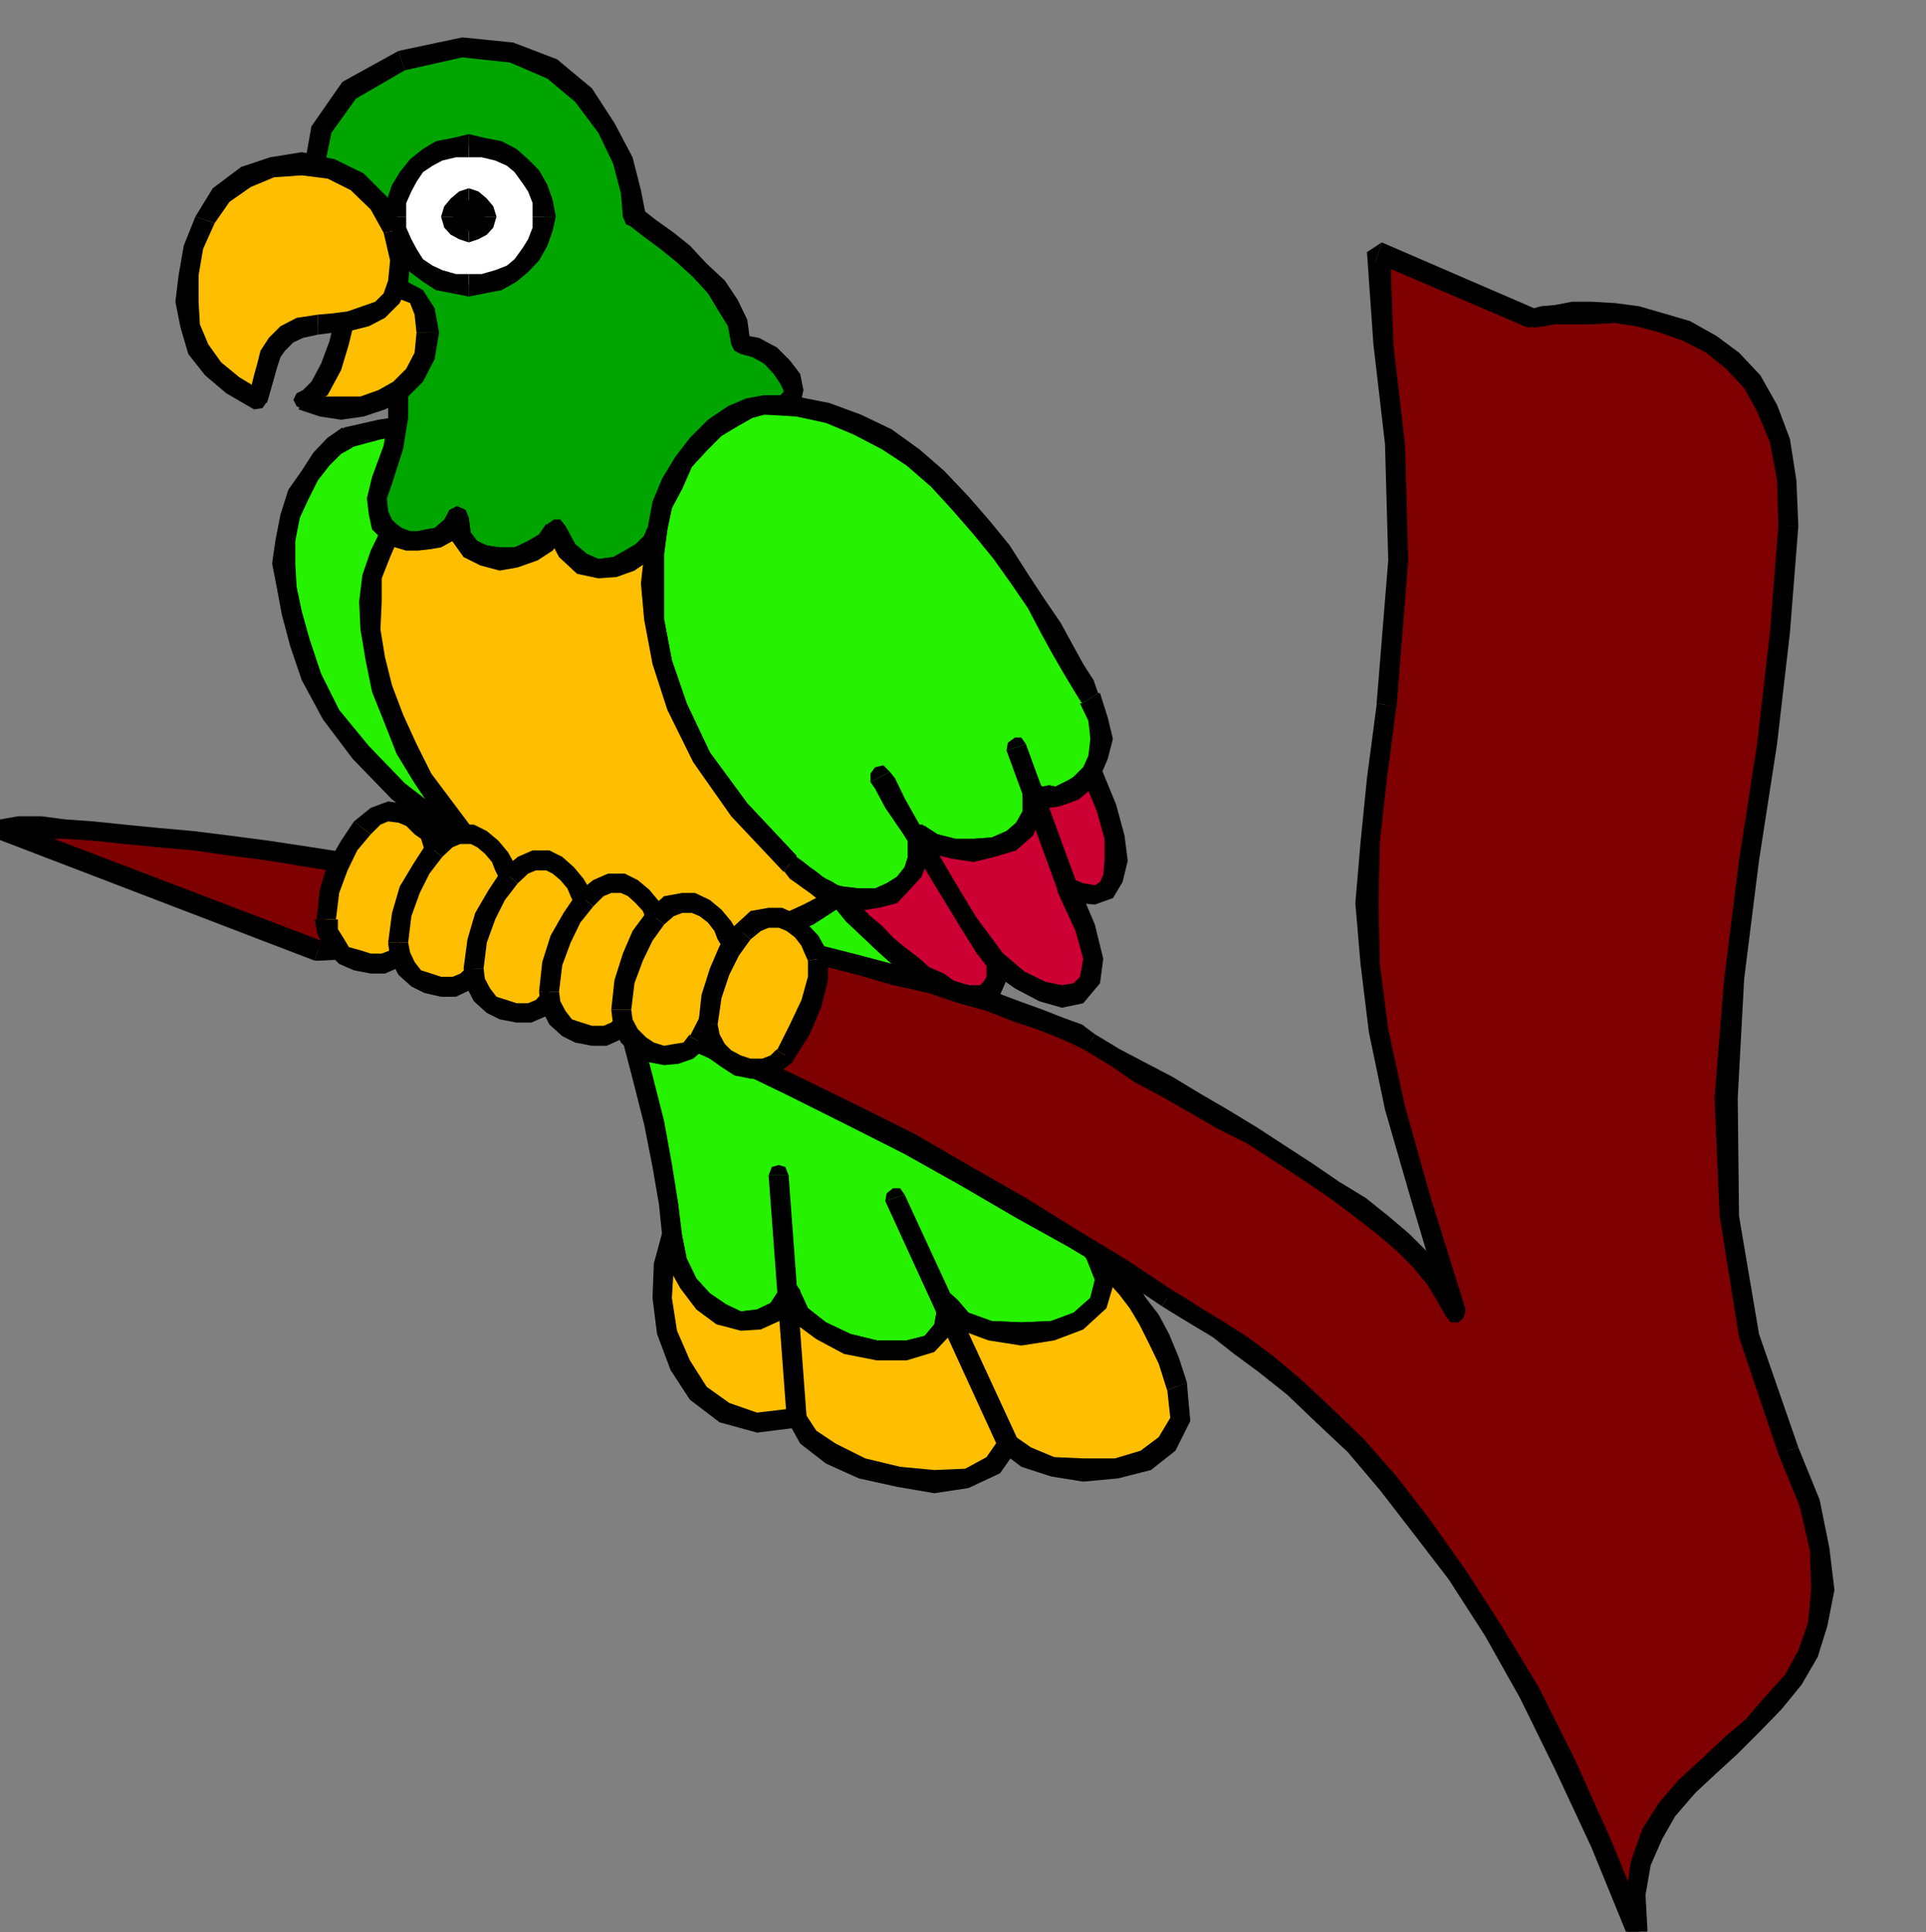 <?xml version="1.0" encoding="UTF-8" standalone="no"?>
<svg
   xmlns:ooo="http://xml.openoffice.org/svg/export"
   xmlns:dc="http://purl.org/dc/elements/1.1/"
   xmlns:cc="http://creativecommons.org/ns#"
   xmlns:rdf="http://www.w3.org/1999/02/22-rdf-syntax-ns#"
   xmlns:svg="http://www.w3.org/2000/svg"
   xmlns="http://www.w3.org/2000/svg"
   xmlns:sodipodi="http://sodipodi.sourceforge.net/DTD/sodipodi-0.dtd"
   xmlns:inkscape="http://www.inkscape.org/namespaces/inkscape"
   version="1.2"
   width="29.87mm"
   height="29.97mm"
   viewBox="0 0 2987 2997"
   preserveAspectRatio="xMidYMid"
   xml:space="preserve"
   id="svg359"
   sodipodi:docname="parrot1.svg"
   style="fill-rule:evenodd;stroke-width:28.222;stroke-linejoin:round"
   inkscape:version="0.92.5 (2060ec1f9f, 2020-04-08)"><rect x="0" y="0" width="2987" height="2997" fill="#808080" stroke="none"/><sodipodi:namedview
   pagecolor="#ffffff"
   bordercolor="#666666"
   borderopacity="1"
   objecttolerance="10"
   gridtolerance="10"
   guidetolerance="10"
   inkscape:pageopacity="0"
   inkscape:pageshadow="2"
   inkscape:window-width="664"
   inkscape:window-height="487"
   id="namedview361"
   showgrid="false"
   inkscape:zoom="0.2102413"
   inkscape:cx="56.466143"
   inkscape:cy="56.617321"
   inkscape:window-x="0"
   inkscape:window-y="0"
   inkscape:window-maximized="0"
   inkscape:current-layer="svg359" />
 <defs
   class="ClipPathGroup"
   id="defs8">
  <clipPath
   id="presentation_clip_path"
   clipPathUnits="userSpaceOnUse">
   <rect
   x="0"
   y="0"
   width="21000"
   height="29700"
   id="rect2" />
  </clipPath>
  <clipPath
   id="presentation_clip_path_shrink"
   clipPathUnits="userSpaceOnUse">
   <rect
   x="21"
   y="29"
   width="20958"
   height="29641"
   id="rect5" />
  </clipPath>
 </defs>
 <defs
   class="TextShapeIndex"
   id="defs12">
  <g
   ooo:slide="id1"
   ooo:id-list="id3"
   id="g10" />
 </defs>
 <defs
   class="EmbeddedBulletChars"
   id="defs44">
  <g
   id="bullet-char-template-57356"
   transform="matrix(4.8828125e-4,0,0,-4.8828125e-4,0,0)">
   <path
   d="M 580,1141 1163,571 580,0 -4,571 Z"
   id="path14"
   inkscape:connector-curvature="0" />
  </g>
  <g
   id="bullet-char-template-57354"
   transform="matrix(4.8828125e-4,0,0,-4.8828125e-4,0,0)">
   <path
   d="M 8,1128 H 1137 V 0 H 8 Z"
   id="path17"
   inkscape:connector-curvature="0" />
  </g>
  <g
   id="bullet-char-template-10146"
   transform="matrix(4.8828125e-4,0,0,-4.8828125e-4,0,0)">
   <path
   d="M 174,0 602,739 174,1481 1456,739 Z M 1358,739 309,1346 659,739 Z"
   id="path20"
   inkscape:connector-curvature="0" />
  </g>
  <g
   id="bullet-char-template-10132"
   transform="matrix(4.8828125e-4,0,0,-4.8828125e-4,0,0)">
   <path
   d="M 2015,739 1276,0 H 717 l 543,543 H 174 v 393 h 1086 l -543,545 h 557 z"
   id="path23"
   inkscape:connector-curvature="0" />
  </g>
  <g
   id="bullet-char-template-10007"
   transform="matrix(4.8828125e-4,0,0,-4.8828125e-4,0,0)">
   <path
   d="m 0,-2 c -7,16 -16,29 -25,39 l 381,530 c -94,256 -141,385 -141,387 0,25 13,38 40,38 9,0 21,-2 34,-5 21,4 42,12 65,25 l 27,-13 111,-251 280,301 64,-25 24,25 c 21,-10 41,-24 62,-43 C 886,937 835,863 770,784 769,783 710,716 594,584 L 774,223 c 0,-27 -21,-55 -63,-84 l 16,-20 C 717,90 699,76 672,76 641,76 570,178 457,381 L 164,-76 c -22,-34 -53,-51 -92,-51 -42,0 -63,17 -64,51 -7,9 -10,24 -10,44 0,9 1,19 2,30 z"
   id="path26"
   inkscape:connector-curvature="0" />
  </g>
  <g
   id="bullet-char-template-10004"
   transform="matrix(4.8828125e-4,0,0,-4.8828125e-4,0,0)">
   <path
   d="M 285,-33 C 182,-33 111,30 74,156 52,228 41,333 41,471 c 0,78 14,145 41,201 34,71 87,106 158,106 53,0 88,-31 106,-94 l 23,-176 c 8,-64 28,-97 59,-98 l 735,706 c 11,11 33,17 66,17 42,0 63,-15 63,-46 V 965 c 0,-36 -10,-64 -30,-84 L 442,47 C 390,-6 338,-33 285,-33 Z"
   id="path29"
   inkscape:connector-curvature="0" />
  </g>
  <g
   id="bullet-char-template-9679"
   transform="matrix(4.8828125e-4,0,0,-4.8828125e-4,0,0)">
   <path
   d="M 813,0 C 632,0 489,54 383,161 276,268 223,411 223,592 c 0,181 53,324 160,431 106,107 249,161 430,161 179,0 323,-54 432,-161 108,-107 162,-251 162,-431 0,-180 -54,-324 -162,-431 C 1136,54 992,0 813,0 Z"
   id="path32"
   inkscape:connector-curvature="0" />
  </g>
  <g
   id="bullet-char-template-8226"
   transform="matrix(4.8828125e-4,0,0,-4.8828125e-4,0,0)">
   <path
   d="m 346,457 c -73,0 -137,26 -191,78 -54,51 -81,114 -81,188 0,73 27,136 81,188 54,52 118,78 191,78 73,0 134,-26 185,-79 51,-51 77,-114 77,-187 0,-75 -25,-137 -76,-188 -50,-52 -112,-78 -186,-78 z"
   id="path35"
   inkscape:connector-curvature="0" />
  </g>
  <g
   id="bullet-char-template-8211"
   transform="matrix(4.8828125e-4,0,0,-4.8828125e-4,0,0)">
   <path
   d="M -4,459 H 1135 V 606 H -4 Z"
   id="path38"
   inkscape:connector-curvature="0" />
  </g>
  <g
   id="bullet-char-template-61548"
   transform="matrix(4.8828125e-4,0,0,-4.8828125e-4,0,0)">
   <path
   d="m 173,740 c 0,163 58,303 173,419 116,115 255,173 419,173 163,0 302,-58 418,-173 116,-116 174,-256 174,-419 0,-163 -58,-303 -174,-418 C 1067,206 928,148 765,148 601,148 462,206 346,322 231,437 173,577 173,740 Z"
   id="path41"
   inkscape:connector-curvature="0" />
  </g>
 </defs>
 <g
   id="g49"
   transform="translate(-9006,-13351)">
  <g
   id="id2"
   class="Master_Slide">
   <g
   id="bg-id2"
   class="Background" />
   <g
   id="bo-id2"
   class="BackgroundObjects" />
  </g>
 </g>
 <g
   class="SlideGroup"
   id="g357"
   transform="translate(-9006,-13351)">
  <g
   id="g355">
   <g
   id="container-id1">
    <g
   id="id1"
   class="Slide"
   clip-path="url(#presentation_clip_path)">
     <g
   class="Page"
   id="g351">
      <g
   class="Graphic"
   id="g349">
       <g
   id="id3">
        <rect
   class="BoundingBox"
   x="9006"
   y="13351"
   width="2987"
   height="2997"
   id="rect51"
   style="fill:none;stroke:none" />
        <defs
   id="defs56">
         <clipPath
   id="clip_path_1"
   clipPathUnits="userSpaceOnUse">
          <path
   d="m 9006,13351 h 2986 v 2996 H 9006 Z"
   id="path53"
   inkscape:connector-curvature="0" />
         </clipPath>
        </defs>
        <g
   clip-path="url(#clip_path_1)"
   id="g346">
         <path
   d="m 10440,14863 -21,-15 -20,-15 -18,-15 -18,-18 -17,-15 -16,-16 -12,-15 -10,-13 -49,28 -48,21 -48,12 -46,11 -46,2 -43,-2 -43,-8 -41,-10 10,41 15,53 16,63 18,69 17,71 13,66 10,61 5,49 8,40 18,33 23,28 28,21 30,10 28,-3 28,-12 20,-28 16,33 33,25 40,20 46,11 h 46 l 35,-11 23,-25 5,-36 26,26 40,15 49,5 48,-5 41,-15 30,-28 10,-36 -17,-45 -31,-46 -30,-46 -31,-43 -30,-48 -31,-51 -36,-56 -35,-64 z"
   id="path58"
   inkscape:connector-curvature="0"
   style="fill:#26f200;stroke:none" />
         <path
   d="m 10315,14754 -20,-2 10,12 13,16 18,17 17,16 18,17 18,16 20,15 23,15 15,-25 -17,-15 -21,-16 -18,-15 -17,-18 -18,-15 -13,-13 -13,-15 -10,-13 -20,-2 20,2 -10,-5 -13,3 -5,10 3,13 z"
   id="path60"
   inkscape:connector-curvature="0"
   style="fill:#000000;stroke:none" />
         <path
   d="m 9959,14792 -20,18 43,10 46,8 43,5 46,-5 48,-10 51,-13 51,-20 48,-31 -15,-25 -48,25 -46,21 -46,12 -43,10 h -46 -43 l -41,-7 -38,-10 -20,17 20,-17 -13,2 -7,8 v 12 l 10,8 z"
   id="path62"
   inkscape:connector-curvature="0"
   style="fill:#000000;stroke:none" />
         <path
   d="m 10064,15268 v 0 l -6,-49 -10,-63 -12,-66 -18,-71 -18,-69 -15,-64 -16,-53 -10,-41 -30,5 10,41 15,53 15,64 18,69 18,71 13,66 10,58 5,49 v 0 z"
   id="path64"
   inkscape:connector-curvature="0"
   style="fill:#000000;stroke:none" />
         <path
   d="m 10247,15354 -31,-5 -15,23 -21,10 -25,3 -23,-11 -25,-17 -21,-23 -15,-31 -7,-35 h -31 l 8,45 20,36 25,33 31,23 38,10 31,-2 35,-16 26,-33 -31,-5 31,5 v -12 l -8,-11 -13,-2 -10,10 z"
   id="path66"
   inkscape:connector-curvature="0"
   style="fill:#000000;stroke:none" />
         <path
   d="m 10491,15367 -31,10 -5,28 -15,18 -28,7 h -46 l -41,-10 -38,-18 -28,-22 -12,-26 -31,5 18,41 38,28 43,23 51,10 h 46 l 43,-13 31,-33 5,-43 -31,10 31,-10 -5,-10 -13,-3 -10,5 -3,13 z"
   id="path68"
   inkscape:connector-curvature="0"
   style="fill:#000000;stroke:none" />
         <path
   d="m 10689,15298 v 0 l 15,38 -7,28 -26,23 -35,13 -46,2 -46,-2 -36,-13 -17,-20 -31,15 33,31 46,17 51,8 51,-8 45,-17 36,-33 13,-44 -21,-53 v 0 z"
   id="path70"
   inkscape:connector-curvature="0"
   style="fill:#000000;stroke:none" />
         <path
   d="m 10432,14876 -7,-5 38,74 35,63 38,56 31,51 30,48 31,44 30,45 31,46 25,-15 -30,-46 -31,-46 -30,-43 -31,-48 -30,-51 -33,-56 -36,-63 -38,-74 -8,-5 8,5 -10,-10 -13,2 -7,10 v 13 z"
   id="path72"
   inkscape:connector-curvature="0"
   style="fill:#000000;stroke:none" />
         <path
   d="m 10702,15291 17,45 -10,36 -30,28 -41,15 -48,5 -49,-5 -40,-15 -26,-26 -5,36 -23,25 -35,11 h -46 l -46,-11 -40,-20 -33,-25 -16,-33 -20,28 -28,12 -28,3 -30,-10 -28,-21 -23,-28 -18,-33 -8,-40 -12,45 -3,51 8,54 20,50 28,44 41,30 50,15 61,-7 18,30 36,26 48,23 56,12 56,8 51,-5 41,-20 22,-34 28,21 41,15 48,5 51,-2 46,-13 33,-26 20,-38 -5,-50 -12,-41 -16,-33 -15,-31 -18,-25 -15,-23 -18,-20 -18,-18 z"
   id="path74"
   inkscape:connector-curvature="0"
   style="fill:#ffbf00;stroke:none" />
         <path
   d="m 10491,15372 -31,10 33,31 46,17 51,8 51,-8 45,-17 36,-33 13,-44 -21,-53 -25,15 15,38 -7,28 -26,23 -35,13 -46,2 -46,-2 -36,-13 -17,-20 -31,10 31,-10 -11,-10 -12,2 -8,10 v 13 z"
   id="path76"
   inkscape:connector-curvature="0"
   style="fill:#000000;stroke:none" />
         <path
   d="m 10247,15364 -31,-5 18,41 38,28 43,23 51,10 h 46 l 43,-13 31,-33 5,-43 -31,5 -5,28 -15,18 -28,7 h -46 l -41,-10 -38,-18 -28,-22 -12,-26 -31,-5 31,5 -6,-10 -12,-3 -10,5 -3,13 z"
   id="path78"
   inkscape:connector-curvature="0"
   style="fill:#000000;stroke:none" />
         <path
   d="m 10064,15273 -31,-5 8,45 20,36 25,33 31,23 38,10 31,-2 35,-16 26,-33 -31,-15 -15,23 -21,10 -25,3 -23,-11 -25,-17 -21,-23 -15,-31 -7,-35 -31,-5 31,5 -6,-13 -10,-3 -10,3 -5,13 z"
   id="path80"
   inkscape:connector-curvature="0"
   style="fill:#000000;stroke:none" />
         <path
   d="m 10257,15547 -18,-12 -59,7 -43,-15 -35,-25 -26,-41 -20,-46 -8,-51 3,-48 13,-43 -31,-10 -13,48 -2,53 7,56 21,56 30,46 46,35 58,16 64,-8 -18,-13 18,13 10,-5 3,-13 -5,-10 -13,-2 z"
   id="path82"
   inkscape:connector-curvature="0"
   style="fill:#000000;stroke:none" />
         <path
   d="m 10582,15580 -28,5 -18,26 -33,18 -48,2 -53,-5 -54,-13 -46,-23 -30,-20 -15,-23 -31,5 21,38 40,31 51,23 59,13 58,10 53,-8 49,-23 28,-40 -28,5 28,-5 -3,-13 -8,-8 h -12 l -8,10 z"
   id="path84"
   inkscape:connector-curvature="0"
   style="fill:#000000;stroke:none" />
         <path
   d="m 10816,15507 v -3 l 5,46 -18,30 -28,21 -40,12 h -49 l -45,-2 -36,-15 -23,-16 -25,21 33,25 46,15 50,8 54,-5 51,-13 38,-30 23,-46 -5,-56 v -3 z"
   id="path86"
   inkscape:connector-curvature="0"
   style="fill:#000000;stroke:none" />
         <path
   d="m 10714,15283 -25,18 18,20 17,18 18,20 16,21 15,25 15,30 15,31 13,41 31,-11 -13,-40 -15,-36 -16,-30 -20,-26 -15,-25 -18,-21 -18,-17 -18,-21 -25,18 25,-18 -10,-5 -13,3 -5,10 3,13 z"
   id="path88"
   inkscape:connector-curvature="0"
   style="fill:#000000;stroke:none" />
         <path
   d="m 10554,15596 8,10 h 12 l 8,-8 3,-13 z"
   id="path90"
   inkscape:connector-curvature="0"
   style="fill:#000000;stroke:none" />
         <path
   d="m 10394,15209 -15,5 175,382 31,-11 -176,-381 z"
   id="path92"
   inkscape:connector-curvature="0"
   style="fill:#000000;stroke:none" />
         <path
   d="m 10409,15204 -7,-10 h -11 l -10,8 -2,12 z"
   id="path94"
   inkscape:connector-curvature="0"
   style="fill:#000000;stroke:none" />
         <path
   d="m 10229,15174 -5,-13 -10,-3 -11,3 -5,13 z"
   id="path96"
   inkscape:connector-curvature="0"
   style="fill:#000000;stroke:none" />
         <path
   d="m 10241,15550 h 16 l -28,-376 h -31 l 28,376 z"
   id="path98"
   inkscape:connector-curvature="0"
   style="fill:#000000;stroke:none" />
         <path
   d="m 10226,15550 5,10 10,5 11,-5 5,-10 z"
   id="path100"
   inkscape:connector-curvature="0"
   style="fill:#000000;stroke:none" />
         <path
   d="m 10208,14411 -10,25 -15,18 -23,13 -25,2 10,31 -5,28 -15,23 -23,20 -28,13 -31,10 h -33 l -28,-5 8,15 5,21 -3,22 -7,21 -13,20 -20,15 -26,11 -30,5 12,10 18,7 18,13 23,10 23,10 23,8 25,8 23,7 25,8 23,2 h 21 l 17,-2 13,-8 5,-12 3,-18 -8,-23 43,15 41,5 33,-2 23,-16 10,-22 -8,-33 -25,-41 -48,-54 25,3 21,-5 15,-13 5,-18 -5,-28 -15,-33 -26,-40 z"
   id="path102"
   inkscape:connector-curvature="0"
   style="fill:#cc0033;stroke:none" />
         <path
   d="m 10150,14462 -15,23 30,-3 28,-15 21,-23 10,-30 -31,-6 -10,21 -10,13 -18,10 -20,2 -16,23 16,-23 -10,5 -6,10 6,11 10,5 z"
   id="path104"
   inkscape:connector-curvature="0"
   style="fill:#000000;stroke:none" />
         <path
   d="m 9995,14579 -18,25 33,5 h 36 l 33,-10 30,-15 28,-23 18,-28 5,-33 -10,-38 -31,15 11,23 -5,23 -13,18 -18,17 -25,11 -28,10 h -31 l -23,-5 -18,25 18,-25 -12,2 -8,8 v 13 l 10,7 z"
   id="path106"
   inkscape:connector-curvature="0"
   style="fill:#000000;stroke:none" />
         <path
   d="m 9906,14706 -10,30 33,-7 30,-10 26,-21 15,-23 8,-25 5,-25 -8,-26 -10,-20 -26,20 6,10 2,16 v 20 l -8,15 -10,18 -15,10 -20,10 -28,3 -10,30 10,-30 -13,5 -5,13 5,12 13,5 z"
   id="path108"
   inkscape:connector-curvature="0"
   style="fill:#000000;stroke:none" />
         <path
   d="m 10064,14777 v 0 l -21,-8 -25,-7 -23,-8 -23,-10 -20,-10 -18,-13 -18,-7 -10,-8 -20,25 15,13 18,8 17,12 26,11 23,10 23,7 25,8 25,8 v 0 0 l 13,-3 5,-10 -2,-13 z"
   id="path110"
   inkscape:connector-curvature="0"
   style="fill:#000000;stroke:none" />
         <path
   d="m 10165,14724 -20,20 7,18 -2,15 -3,5 -5,3 -12,2 -21,-2 h -20 l -25,-8 -6,31 26,7 25,5 21,-2 22,-3 21,-13 7,-20 3,-20 -8,-28 -20,20 20,-20 -7,-10 h -10 l -11,7 -2,13 z"
   id="path112"
   inkscape:connector-curvature="0"
   style="fill:#000000;stroke:none" />
         <path
   d="m 10231,14576 -12,28 45,51 23,36 5,28 -5,12 -15,10 h -28 l -38,-2 -41,-15 -10,30 46,15 43,8 38,-5 31,-20 15,-33 -10,-39 -28,-45 -51,-56 -13,28 13,-28 -13,-3 -7,5 -5,13 5,10 z"
   id="path114"
   inkscape:connector-curvature="0"
   style="fill:#000000;stroke:none" />
         <path
   d="m 10224,14414 -28,7 40,46 23,38 16,31 2,22 v 11 l -10,5 -13,2 h -23 l -5,31 28,5 28,-8 20,-20 11,-26 -8,-33 -15,-35 -28,-43 -41,-46 -28,7 28,-7 -10,-5 -13,2 -5,10 3,13 z"
   id="path116"
   inkscape:connector-curvature="0"
   style="fill:#000000;stroke:none" />
         <path
   d="m 9545,14030 -20,12 -21,21 -18,25 -17,31 -13,33 -8,38 -2,35 5,39 7,38 13,45 18,54 31,58 45,59 59,61 81,61 102,56 12,5 13,5 13,2 10,6 13,2 h 10 l 8,3 h 10 l 30,-5 26,-11 20,-15 13,-20 7,-21 3,-22 -5,-21 -8,-15 28,5 h 33 l 31,-10 28,-13 23,-20 15,-23 5,-28 -10,-31 25,-2 23,-13 15,-18 10,-25 3,-25 -3,-28 -12,-28 -23,-26 -18,-15 -20,-20 -26,-23 -30,-26 -33,-28 -36,-30 -41,-28 -40,-28 -43,-28 -46,-23 -48,-18 -49,-15 -48,-10 -51,-3 -48,8 z"
   id="path118"
   inkscape:connector-curvature="0"
   style="fill:#26f200;stroke:none" />
         <path
   d="m 9466,14261 v 0 l -2,-36 v -35 l 7,-36 13,-28 15,-30 18,-23 18,-18 18,-10 -16,-31 -23,16 -22,23 -18,28 -21,30 -12,38 -8,41 -5,35 8,41 v 0 0 l 5,10 12,3 11,-5 z"
   id="path120"
   inkscape:connector-curvature="0"
   style="fill:#000000;stroke:none" />
         <path
   d="m 9812,14680 v 0 l -99,-53 -79,-61 -56,-58 -46,-56 -28,-56 -18,-54 -12,-43 -8,-38 -30,5 7,38 13,49 18,53 33,61 46,61 61,63 83,61 105,59 v 0 z"
   id="path122"
   inkscape:connector-curvature="0"
   style="fill:#000000;stroke:none" />
         <path
   d="m 9896,14701 v 0 l -10,2 -8,-2 h -10 l -8,-3 -10,-5 -15,-2 -10,-5 -13,-6 -10,31 12,5 16,5 10,3 10,5 18,2 h 10 l 8,3 10,2 v 0 0 l 12,-5 6,-12 -6,-13 z"
   id="path124"
   inkscape:connector-curvature="0"
   style="fill:#000000;stroke:none" />
         <path
   d="m 9987,14574 -18,25 6,10 2,16 v 20 l -8,15 -10,18 -15,10 -20,10 -28,3 v 35 l 33,-7 30,-10 26,-21 15,-23 8,-25 5,-25 -8,-26 -10,-20 -18,25 18,-25 -10,-5 -13,2 -5,10 2,13 z"
   id="path126"
   inkscape:connector-curvature="0"
   style="fill:#000000;stroke:none" />
         <path
   d="m 10135,14454 -16,23 11,23 -5,23 -13,18 -18,17 -25,11 -28,10 h -31 l -23,-5 -10,30 33,5 h 36 l 33,-10 30,-15 28,-23 18,-28 5,-33 -10,-38 -15,23 15,-23 -10,-10 -13,2 -8,10 v 13 z"
   id="path128"
   inkscape:connector-curvature="0"
   style="fill:#000000;stroke:none" />
         <path
   d="m 10193,14406 v 2 l -10,21 -10,13 -18,10 -20,2 v 31 l 30,-3 28,-15 21,-23 10,-30 v 2 z"
   id="path130"
   inkscape:connector-curvature="0"
   style="fill:#000000;stroke:none" />
         <path
   d="m 10163,14317 v 0 l 20,20 10,23 v 26 20 l 31,10 5,-30 -5,-31 -16,-33 -25,-30 v 0 z"
   id="path132"
   inkscape:connector-curvature="0"
   style="fill:#000000;stroke:none" />
         <path
   d="m 9553,14045 h -3 l 48,-13 46,-7 51,2 46,10 45,16 49,17 43,23 43,26 41,28 38,28 36,30 33,28 30,25 26,23 20,21 18,15 20,-25 -18,-16 -20,-20 -26,-23 -30,-25 -33,-28 -36,-31 -43,-28 -41,-28 -43,-30 -48,-23 -48,-18 -51,-15 -51,-10 -51,-3 -51,8 -53,12 h -3 3 l -10,8 v 10 l 7,10 13,3 z"
   id="path134"
   inkscape:connector-curvature="0"
   style="fill:#000000;stroke:none" />
         <path
   d="m 10191,13979 -23,5 -26,13 -28,17 -25,26 -23,28 -18,33 -15,33 -8,38 -5,38 -2,46 2,56 13,66 23,69 38,78 58,82 79,84 10,10 11,7 10,8 10,8 8,5 10,5 10,5 8,2 30,6 28,-3 23,-8 18,-15 15,-18 8,-20 2,-20 -2,-18 25,15 31,8 30,2 31,-5 27,-10 21,-18 13,-25 v -31 l 12,5 h 13 13 l 12,-5 13,-5 10,-7 10,-11 8,-10 10,-23 5,-28 -5,-30 -12,-33 -11,-20 -15,-26 -18,-30 -17,-33 -23,-39 -26,-38 -28,-40 -30,-38 -33,-39 -36,-38 -38,-33 -41,-28 -45,-23 -46,-17 -49,-11 z"
   id="path136"
   inkscape:connector-curvature="0"
   style="fill:#26f200;stroke:none" />
         <path
   d="m 10041,14172 v 0 l 7,-33 16,-30 15,-34 23,-25 23,-23 25,-15 23,-13 18,-5 v -30 l -28,5 -28,12 -31,21 -28,28 -23,30 -20,33 -15,36 -8,43 v 0 0 l 5,10 10,5 11,-5 z"
   id="path138"
   inkscape:connector-curvature="0"
   style="fill:#000000;stroke:none" />
         <path
   d="m 10241,14680 v -2 l -76,-81 -58,-79 -36,-76 -23,-67 -12,-63 v -56 -46 l 5,-38 h -31 l -5,38 -5,46 5,56 13,69 23,71 40,81 59,84 81,86 v -2 z"
   id="path140"
   inkscape:connector-curvature="0"
   style="fill:#000000;stroke:none" />
         <path
   d="m 10313,14726 v 0 l -8,-2 -8,-5 -10,-5 -5,-3 -10,-8 -10,-7 -10,-8 -11,-8 -20,21 10,13 10,7 11,8 10,7 10,8 10,5 13,5 7,3 v 0 0 l 13,-3 8,-10 v -10 z"
   id="path142"
   inkscape:connector-curvature="0"
   style="fill:#000000;stroke:none" />
         <path
   d="m 10440,14632 -26,18 v 13 17 l -5,16 -12,15 -16,10 -18,8 h -25 l -25,-3 -11,31 36,7 31,-5 28,-7 20,-21 18,-20 10,-25 5,-23 -5,-23 -26,18 26,-18 -8,-10 h -10 l -10,7 -3,13 z"
   id="path144"
   inkscape:connector-curvature="0"
   style="fill:#000000;stroke:none" />
         <path
   d="m 10613,14566 -21,18 v 25 l -10,18 -15,13 -23,10 -28,2 h -28 l -28,-7 -20,-13 -21,26 31,17 33,8 33,5 33,-8 33,-10 26,-23 15,-33 v -35 l -21,18 21,-18 -5,-10 -13,-3 -10,5 -3,13 z"
   id="path146"
   inkscape:connector-curvature="0"
   style="fill:#000000;stroke:none" />
         <path
   d="m 10686,14541 v 0 l -7,7 -8,8 -8,5 -10,5 -10,5 -10,-2 -10,2 -10,-5 -11,31 16,5 15,2 15,-2 15,-5 16,-6 12,-10 13,-12 8,-13 v 0 z"
   id="path148"
   inkscape:connector-curvature="0"
   style="fill:#000000;stroke:none" />
         <path
   d="m 10684,14442 h -3 l 13,27 3,28 -3,26 -8,18 26,15 12,-28 8,-31 -8,-33 -12,-38 h -3 z"
   id="path150"
   inkscape:connector-curvature="0"
   style="fill:#000000;stroke:none" />
         <path
   d="m 10191,13994 v 0 l 50,3 46,10 43,18 44,23 38,25 38,33 33,36 33,38 31,38 27,38 26,38 20,38 18,33 18,31 15,25 13,21 25,-16 -7,-20 -16,-25 -17,-31 -18,-33 -26,-38 -25,-38 -28,-44 -31,-38 -33,-38 -38,-40 -38,-33 -43,-31 -48,-23 -49,-18 -51,-10 -50,-2 v 0 0 l -11,5 -5,10 5,10 z"
   id="path152"
   inkscape:connector-curvature="0"
   style="fill:#000000;stroke:none" />
         <path
   d="m 10699,14548 -8,10 -10,11 -10,7 -13,5 -12,5 h -13 -13 l -12,-5 v 31 l -13,25 -21,18 -27,10 -31,5 -30,-2 -31,-8 -25,-15 2,18 -2,20 -8,20 -15,18 -18,15 -23,8 -28,3 -30,-6 10,13 12,15 16,16 17,15 18,18 18,15 20,15 21,15 23,13 20,13 20,5 18,3 13,-3 10,-10 8,-15 v -26 l 35,28 36,18 30,8 26,-6 18,-20 5,-33 -13,-48 -28,-64 23,10 20,3 18,-8 10,-17 5,-28 -2,-36 -13,-46 z"
   id="path154"
   inkscape:connector-curvature="0"
   style="fill:#cc0033;stroke:none" />
         <path
   d="m 10623,14579 -21,18 16,5 15,2 15,-2 15,-5 16,-6 12,-10 13,-12 8,-13 -26,-15 -7,7 -8,8 -8,5 -10,5 -10,5 -10,-2 -10,2 -10,-5 -21,18 21,-18 -13,3 -8,7 v 13 l 10,8 z"
   id="path156"
   inkscape:connector-curvature="0"
   style="fill:#000000;stroke:none" />
         <path
   d="m 10445,14640 -26,18 31,17 33,8 33,5 33,-8 33,-10 26,-23 15,-33 v -35 l -31,5 v 25 l -10,18 -15,13 -23,10 -28,2 h -28 l -28,-7 -20,-13 -26,18 26,-18 -13,-2 -8,5 -5,12 5,11 z"
   id="path158"
   inkscape:connector-curvature="0"
   style="fill:#000000;stroke:none" />
         <path
   d="m 10320,14731 -18,26 36,7 31,-5 28,-7 20,-21 18,-20 10,-25 5,-23 -5,-23 -31,10 v 13 17 l -5,16 -12,15 -16,10 -18,8 h -25 l -25,-3 -18,26 18,-26 -13,3 -8,7 v 13 l 10,8 z"
   id="path160"
   inkscape:connector-curvature="0"
   style="fill:#000000;stroke:none" />
         <path
   d="m 10447,14851 v 0 l -17,-15 -21,-16 -18,-15 -17,-18 -18,-15 -13,-13 -13,-15 -10,-13 -25,21 10,12 13,16 18,17 17,16 18,17 18,16 20,15 23,15 v 0 0 l 10,3 10,-8 v -10 z"
   id="path162"
   inkscape:connector-curvature="0"
   style="fill:#000000;stroke:none" />
         <path
   d="m 10562,14830 -26,13 v 23 l -5,8 -5,5 h -5 -15 l -18,-5 -18,-13 -23,-10 -15,25 23,15 23,13 23,5 20,5 20,-5 16,-15 10,-23 v -28 l -26,13 26,-13 -5,-13 -10,-2 -11,2 -5,13 z"
   id="path164"
   inkscape:connector-curvature="0"
   style="fill:#000000;stroke:none" />
         <path
   d="m 10669,14714 -23,20 28,61 12,43 -5,28 -10,10 -18,3 -25,-5 -33,-16 -33,-28 -21,26 39,28 38,20 35,10 33,-7 26,-31 5,-38 -13,-53 -28,-66 -23,20 23,-20 -10,-11 -13,3 -7,10 v 13 z"
   id="path166"
   inkscape:connector-curvature="0"
   style="fill:#000000;stroke:none" />
         <path
   d="m 10712,14556 -28,-3 23,56 12,43 v 34 l -2,22 -5,11 -8,5 -18,-3 -17,-7 -16,25 28,13 23,2 28,-10 15,-25 8,-33 -5,-39 -13,-48 -23,-56 -28,-2 28,2 -7,-10 h -10 l -11,8 -2,12 z"
   id="path168"
   inkscape:connector-curvature="0"
   style="fill:#000000;stroke:none" />
         <path
   d="m 10646,14731 7,10 h 13 l 8,-7 2,-13 z"
   id="path170"
   inkscape:connector-curvature="0"
   style="fill:#000000;stroke:none" />
         <path
   d="m 10582,14510 -15,5 79,216 30,-10 -79,-216 z"
   id="path172"
   inkscape:connector-curvature="0"
   style="fill:#000000;stroke:none" />
         <path
   d="m 10597,14505 -7,-10 h -10 l -11,8 -2,12 z"
   id="path174"
   inkscape:connector-curvature="0"
   style="fill:#000000;stroke:none" />
         <path
   d="m 10386,14548 -10,-10 -13,3 -7,10 v 13 z"
   id="path176"
   inkscape:connector-curvature="0"
   style="fill:#000000;stroke:none" />
         <path
   d="m 10564,14833 -17,-23 -26,-35 -28,-46 -30,-51 -31,-48 -23,-41 -15,-31 -8,-10 -30,16 7,10 16,30 28,41 30,48 31,51 28,46 25,40 18,23 z"
   id="path178"
   inkscape:connector-curvature="0"
   style="fill:#000000;stroke:none" />
         <path
   d="m 10539,14853 10,5 13,-5 5,-7 -3,-13 z"
   id="path180"
   inkscape:connector-curvature="0"
   style="fill:#000000;stroke:none" />
         <path
   d="m 9611,13913 -25,-31 -33,-51 -31,-63 -23,-74 -7,-74 12,-68 43,-61 82,-46 94,-20 76,7 64,26 48,40 36,51 25,51 13,48 5,39 23,17 28,21 25,20 25,25 26,26 18,28 15,28 5,33 23,5 23,13 18,17 12,18 5,18 -2,13 -15,10 h -28 l -23,5 -26,13 -28,17 -25,26 -23,28 -18,33 -15,33 -8,38 -7,18 -15,18 -21,12 -23,11 -25,2 -26,-8 -22,-20 -18,-33 -15,20 -21,13 -25,10 -26,3 -25,-5 -20,-10 -16,-21 -5,-28 -7,13 -11,10 -12,8 -16,2 -15,3 h -15 l -15,-5 -13,-8 -13,-13 -5,-17 -2,-23 7,-28 18,-51 8,-46 v -43 z"
   id="path182"
   inkscape:connector-curvature="0"
   style="fill:#00a500;stroke:none" />
         <path
   d="m 9624,13430 v 0 l -87,48 -48,69 -13,73 8,77 23,76 30,66 36,53 28,33 20,-25 -23,-28 -30,-48 -31,-61 -23,-71 -7,-72 13,-63 38,-53 76,-44 v 0 z"
   id="path184"
   inkscape:connector-curvature="0"
   style="fill:#000000;stroke:none" />
         <path
   d="m 10000,13674 8,13 -8,-41 -13,-51 -28,-53 -35,-54 -54,-45 -68,-26 -79,-8 -99,21 10,30 89,-20 74,8 58,25 43,36 36,48 23,48 12,46 3,36 8,12 -8,-12 5,12 13,5 13,-5 5,-12 z"
   id="path186"
   inkscape:connector-curvature="0"
   style="fill:#000000;stroke:none" />
         <path
   d="m 10155,13870 15,15 -5,-38 -15,-31 -20,-30 -28,-26 -26,-28 -25,-20 -28,-20 -23,-18 -20,25 23,18 27,20 26,21 25,23 23,25 15,25 16,26 5,28 15,15 -15,-15 5,10 10,5 10,-5 5,-10 z"
   id="path188"
   inkscape:connector-curvature="0"
   style="fill:#000000;stroke:none" />
         <path
   d="m 10191,13994 v 0 h 30 l 26,-15 5,-23 -5,-25 -16,-21 -20,-20 -28,-15 -28,-5 v 30 l 18,5 18,10 15,16 10,15 5,10 v 3 l -5,5 h -25 v 0 0 l -11,5 -5,10 5,10 z"
   id="path190"
   inkscape:connector-curvature="0"
   style="fill:#000000;stroke:none" />
         <path
   d="m 10041,14175 v -3 l 7,-33 16,-30 15,-34 23,-25 23,-23 25,-15 23,-13 18,-5 v -30 l -28,5 -28,12 -31,21 -28,28 -23,30 -20,33 -15,36 -8,43 v -2 2 l 5,10 10,5 11,-5 5,-10 z"
   id="path192"
   inkscape:connector-curvature="0"
   style="fill:#000000;stroke:none" />
         <path
   d="m 9883,14180 -30,-3 20,38 28,26 33,7 28,-2 28,-10 23,-16 17,-23 11,-22 -31,-5 -5,12 -13,13 -17,10 -18,10 -23,3 -18,-8 -18,-15 -15,-28 -30,-3 30,3 -8,-10 h -10 l -10,7 -2,13 z"
   id="path194"
   inkscape:connector-curvature="0"
   style="fill:#000000;stroke:none" />
         <path
   d="m 9731,14159 -34,-5 8,33 20,28 26,13 30,8 28,-5 31,-11 23,-15 20,-25 -30,-16 -11,16 -17,10 -21,10 h -23 l -20,-3 -15,-7 -10,-13 -3,-23 -33,-5 33,5 -5,-12 -13,-6 -12,6 -6,12 z"
   id="path196"
   inkscape:connector-curvature="0"
   style="fill:#000000;stroke:none" />
         <path
   d="m 9601,14190 v 0 l 18,10 17,5 h 18 l 18,-2 18,-3 18,-10 12,-13 11,-18 -31,-10 -5,8 -8,7 -7,6 -13,2 -13,3 h -12 l -13,-5 -8,-6 v 0 0 l -13,-2 -7,5 -5,13 z"
   id="path198"
   inkscape:connector-curvature="0"
   style="fill:#000000;stroke:none" />
         <path
   d="m 9583,14091 v 0 l -8,33 3,25 5,23 18,18 20,-26 -7,-7 -6,-13 -2,-20 8,-23 v 0 0 l -3,-13 -8,-7 h -12 z"
   id="path200"
   inkscape:connector-curvature="0"
   style="fill:#000000;stroke:none" />
         <path
   d="m 9601,13925 -5,-7 12,41 v 40 l -7,43 -18,49 31,10 17,-53 8,-49 v -46 l -13,-45 -5,-8 5,8 -7,-10 h -11 l -10,7 -2,13 z"
   id="path202"
   inkscape:connector-curvature="0"
   style="fill:#000000;stroke:none" />
         <path
   d="m 9733,13793 23,-2 23,-5 20,-10 15,-13 16,-18 10,-18 7,-20 3,-20 -3,-23 -7,-21 -10,-17 -16,-18 -15,-13 -20,-10 -23,-5 -23,-3 -23,3 -23,5 -18,10 -17,13 -13,18 -10,17 -8,21 -2,23 2,20 8,20 10,18 13,18 17,13 18,10 23,5 z"
   id="path204"
   inkscape:connector-curvature="0"
   style="fill:#ffffff;stroke:none" />
         <path
   d="m 9832,13687 v 0 17 l -7,18 -8,13 -13,18 -12,10 -18,7 -21,6 h -20 v 35 l 25,-5 26,-5 23,-13 18,-15 17,-18 13,-23 8,-23 5,-22 v 0 z"
   id="path206"
   inkscape:connector-curvature="0"
   style="fill:#000000;stroke:none" />
         <path
   d="m 9733,13595 v 0 h 20 l 21,5 18,8 12,10 13,18 8,12 7,18 v 21 h 36 l -5,-26 -8,-23 -13,-23 -17,-17 -18,-16 -23,-12 -26,-5 -25,-6 v 0 z"
   id="path208"
   inkscape:connector-curvature="0"
   style="fill:#000000;stroke:none" />
         <path
   d="m 9636,13687 v 0 -21 l 8,-18 8,-15 10,-15 15,-10 15,-8 21,-5 h 20 v -36 l -25,6 -26,5 -20,12 -20,16 -16,20 -12,20 -8,23 -5,26 v 0 z"
   id="path210"
   inkscape:connector-curvature="0"
   style="fill:#000000;stroke:none" />
         <path
   d="m 9733,13776 v 0 h -20 l -21,-6 -15,-7 -15,-10 -10,-16 -8,-15 -8,-18 v -17 h -35 l 5,22 8,23 12,21 16,20 20,15 20,13 26,5 25,5 v 0 z"
   id="path212"
   inkscape:connector-curvature="0"
   style="fill:#000000;stroke:none" />
         <path
   d="m 9733,13709 10,-2 8,-5 5,-5 2,-10 -2,-11 -5,-7 -8,-5 -10,-3 -10,3 -8,5 -5,7 -2,11 2,10 5,5 8,5 z"
   id="path214"
   inkscape:connector-curvature="0"
   style="fill:#000000;stroke:none" />
         <path
   d="m 9741,13687 v 0 2 0 l -3,3 h -5 v 35 l 15,-5 13,-7 10,-11 5,-17 v 0 z"
   id="path216"
   inkscape:connector-curvature="0"
   style="fill:#000000;stroke:none" />
         <path
   d="m 9733,13679 v 0 h 5 3 v 2 6 h 35 l -5,-16 -10,-12 -13,-11 -15,-5 v 0 z"
   id="path218"
   inkscape:connector-curvature="0"
   style="fill:#000000;stroke:none" />
         <path
   d="m 9725,13687 v 0 -6 -2 h 3 5 v -36 l -15,5 -13,11 -10,12 -5,16 v 0 z"
   id="path220"
   inkscape:connector-curvature="0"
   style="fill:#000000;stroke:none" />
         <path
   d="m 9733,13692 v 0 h -5 l -3,-3 v 0 -2 h -35 l 5,17 10,11 13,7 15,5 v 0 z"
   id="path222"
   inkscape:connector-curvature="0"
   style="fill:#000000;stroke:none" />
         <path
   d="m 10308,14741 -8,-2 -10,-5 -10,-5 -8,-5 -10,-8 -10,-8 -11,-7 -10,-10 -79,-84 -58,-82 -38,-78 -23,-69 -13,-66 -2,-56 2,-46 5,-38 -7,18 -15,18 -21,12 -23,11 -25,2 -26,-8 -22,-20 -18,-33 -15,20 -21,13 -25,10 -26,3 -25,-5 -20,-10 -16,-21 -5,-28 -7,13 -11,10 -12,8 -16,2 -15,3 h -15 l -15,-5 -13,-8 -15,33 -13,36 -2,38 v 43 l 7,46 10,46 18,45 20,49 26,45 30,44 33,43 39,38 40,36 43,30 46,26 51,20 41,10 43,8 43,2 46,-2 46,-11 48,-12 48,-21 z"
   id="path224"
   inkscape:connector-curvature="0"
   style="fill:#ffbf00;stroke:none" />
         <path
   d="m 10302,14757 13,-3 8,-10 v -10 l -10,-8 z"
   id="path226"
   inkscape:connector-curvature="0"
   style="fill:#000000;stroke:none" />
         <path
   d="m 10221,14703 v -2 l 10,13 10,7 11,8 10,7 10,8 10,5 13,5 7,3 11,-31 -8,-2 -8,-5 -10,-5 -5,-3 -10,-8 -10,-7 -10,-8 -11,-8 v -2 z"
   id="path228"
   inkscape:connector-curvature="0"
   style="fill:#000000;stroke:none" />
         <path
   d="m 10041,14175 -31,-3 -5,38 -5,46 5,56 13,69 23,71 40,81 59,84 81,86 20,-25 -76,-81 -58,-79 -36,-76 -23,-67 -12,-63 v -56 -46 l 5,-38 -31,-2 31,2 -5,-13 -11,-2 -10,2 -5,13 z"
   id="path230"
   inkscape:connector-curvature="0"
   style="fill:#000000;stroke:none" />
         <path
   d="m 9883,14180 -30,-3 20,38 28,26 33,7 28,-2 28,-10 23,-16 17,-23 11,-22 -31,-5 -5,12 -13,13 -17,10 -18,10 -23,3 -18,-8 -18,-15 -15,-28 -30,-3 30,3 -8,-10 h -10 l -10,7 -2,13 z"
   id="path232"
   inkscape:connector-curvature="0"
   style="fill:#000000;stroke:none" />
         <path
   d="m 9731,14159 -34,-5 8,33 20,28 26,13 30,8 28,-5 31,-11 23,-15 20,-25 -30,-16 -11,16 -17,10 -21,10 h -23 l -20,-3 -15,-7 -10,-13 -3,-23 -33,-5 33,5 -5,-12 -13,-6 -12,6 -6,12 z"
   id="path234"
   inkscape:connector-curvature="0"
   style="fill:#000000;stroke:none" />
         <path
   d="m 9624,14185 -23,5 18,10 17,5 h 18 l 18,-2 18,-3 18,-10 12,-13 11,-18 -31,-10 -5,8 -8,7 -7,6 -13,2 -13,3 h -12 l -13,-5 -8,-6 -23,6 23,-6 -13,-2 -7,5 -5,13 5,10 z"
   id="path236"
   inkscape:connector-curvature="0"
   style="fill:#000000;stroke:none" />
         <path
   d="m 9949,14780 v 0 l -51,-21 -43,-23 -41,-30 -40,-36 -36,-35 -33,-44 -30,-40 -23,-46 -21,-46 -17,-45 -11,-44 -7,-43 2,-43 v -36 l 13,-33 13,-30 -26,-15 -17,35 -13,38 -5,41 2,43 8,48 10,49 18,45 20,51 28,46 31,46 33,43 40,41 41,35 46,31 48,28 51,20 v 0 z"
   id="path238"
   inkscape:connector-curvature="0"
   style="fill:#000000;stroke:none" />
         <path
   d="m 10300,14729 -48,25 -46,21 -46,12 -43,10 h -46 -43 l -41,-7 -38,-10 -10,30 43,10 46,8 43,5 46,-5 48,-10 51,-13 51,-20 48,-31 z"
   id="path240"
   inkscape:connector-curvature="0"
   style="fill:#000000;stroke:none" />
         <path
   d="m 10315,14754 5,-10 v -10 l -10,-8 -10,3 z"
   id="path242"
   inkscape:connector-curvature="0"
   style="fill:#000000;stroke:none" />
         <path
   d="m 9540,13849 -8,33 -12,38 -18,33 -26,18 28,10 31,3 33,-3 30,-10 28,-15 23,-23 15,-30 5,-36 -5,-33 -12,-23 -21,-10 -23,-3 -22,5 -21,11 -15,17 z"
   id="path244"
   inkscape:connector-curvature="0"
   style="fill:#ffbf00;stroke:none" />
         <path
   d="m 9484,13956 -8,30 38,-22 21,-39 12,-40 8,-33 -30,-5 -8,33 -13,35 -15,28 -13,13 -7,30 7,-30 -10,5 -5,10 5,10 10,5 z"
   id="path246"
   inkscape:connector-curvature="0"
   style="fill:#000000;stroke:none" />
         <path
   d="m 9652,13867 v 0 l -3,31 -13,25 -20,20 -23,13 -28,10 h -30 -28 l -23,-10 -15,30 33,11 33,5 35,-5 33,-11 33,-17 26,-26 18,-35 7,-41 v 0 z"
   id="path248"
   inkscape:connector-curvature="0"
   style="fill:#000000;stroke:none" />
         <path
   d="m 9555,13852 v 0 l 8,-10 12,-16 16,-7 17,-3 h 21 l 13,5 7,18 3,28 h 35 l -7,-38 -18,-28 -28,-15 -26,-5 -27,7 -26,13 -18,20 -12,26 v 0 z"
   id="path250"
   inkscape:connector-curvature="0"
   style="fill:#000000;stroke:none" />
         <path
   d="m 9405,13971 5,-15 5,-20 5,-18 5,-18 11,-15 15,-15 20,-11 28,-5 23,-2 25,-3 26,-7 23,-11 18,-17 10,-26 2,-33 -10,-46 -23,-43 -33,-33 -40,-20 -46,-8 -46,5 -41,16 -38,27 -25,39 -18,43 -8,43 -2,41 5,38 13,35 22,31 31,25 z"
   id="path252"
   inkscape:connector-curvature="0"
   style="fill:#ffbf00;stroke:none" />
         <path
   d="m 9499,13839 v 0 l -33,5 -25,13 -18,18 -13,20 -5,20 -5,18 -5,20 -5,13 30,10 5,-17 6,-21 5,-18 5,-15 7,-10 13,-13 15,-7 23,-5 v 0 z"
   id="path254"
   inkscape:connector-curvature="0"
   style="fill:#000000;stroke:none" />
         <path
   d="m 9601,13712 v 0 l 10,43 -3,31 -7,20 -13,13 -20,7 -23,8 -23,3 -23,2 v 31 l 23,-3 28,-3 28,-7 25,-13 23,-23 13,-30 3,-36 -11,-48 v 0 z"
   id="path256"
   inkscape:connector-curvature="0"
   style="fill:#000000;stroke:none" />
         <path
   d="m 9339,13697 v 0 l 23,-33 33,-23 36,-15 43,-3 40,5 36,18 31,30 20,36 30,-5 -25,-51 -36,-36 -45,-22 -51,-11 -49,8 -45,15 -44,33 -27,44 v 0 z"
   id="path258"
   inkscape:connector-curvature="0"
   style="fill:#000000;stroke:none" />
         <path
   d="m 9390,13966 20,-10 -33,-20 -28,-23 -20,-28 -13,-31 -2,-35 v -41 l 7,-41 18,-40 -30,-10 -18,45 -8,46 -5,41 8,40 12,41 26,33 33,28 43,25 20,-10 -20,10 13,-2 7,-10 v -10 l -10,-8 z"
   id="path260"
   inkscape:connector-curvature="0"
   style="fill:#000000;stroke:none" />
         <path
   d="m 9006,14637 28,-2 h 36 l 38,2 43,3 48,5 51,5 56,5 56,8 61,7 63,10 64,11 66,10 66,10 69,13 68,12 69,13 69,13 66,15 66,13 66,15 64,15 61,13 58,15 56,15 53,13 49,15 45,13 41,15 36,13 33,13 25,10 21,13 38,23 38,22 43,23 43,26 43,25 46,26 43,28 44,28 40,27 38,26 36,28 33,28 28,28 23,28 18,28 12,25 -53,-175 -41,-143 -25,-119 -13,-104 -5,-94 5,-94 10,-100 16,-114 17,-224 -5,-180 -17,-155 -8,-143 236,102 h 5 l 13,-2 20,-3 26,-2 h 30 36 l 36,5 38,10 38,12 38,21 33,25 31,33 22,41 21,51 10,61 2,71 -12,165 -21,173 -28,181 -22,183 -13,185 5,183 30,186 61,178 34,81 15,71 5,64 -8,53 -15,46 -23,41 -30,35 -33,36 -34,30 -35,33 -33,31 -31,35 -23,38 -17,46 -8,49 3,58 -56,-137 -56,-122 -56,-112 -56,-97 -56,-86 -56,-76 -51,-67 -51,-58 -51,-48 -45,-43 -43,-36 -39,-28 -35,-25 -31,-18 -28,-18 -20,-13 -69,-46 -76,-45 -81,-49 -84,-48 -89,-51 -92,-45 -91,-46 -92,-43 -94,-41 -89,-36 -89,-30 -84,-26 -81,-20 -76,-13 -69,-5 -61,5 z"
   id="path262"
   inkscape:connector-curvature="0"
   style="fill:#7f0000;stroke:none" />
         <path
   d="m 10704,14955 v 0 l -20,-15 -28,-10 -33,-13 -36,-13 -40,-15 -49,-13 -48,-15 -53,-13 -56,-15 -59,-15 -61,-13 -63,-15 -67,-15 -66,-13 -66,-15 -68,-13 -69,-13 -69,-13 -68,-12 -66,-10 -66,-11 -64,-10 -66,-10 -61,-8 -56,-7 -56,-5 -51,-5 -48,-5 -43,-3 -38,-5 h -36 l -28,5 v 30 h 28 36 38 l 43,3 48,5 51,5 56,5 56,8 61,8 61,10 63,10 67,10 66,10 68,13 69,13 69,12 68,13 66,15 66,13 66,15 64,16 61,12 59,15 55,16 54,12 48,16 43,12 41,16 36,12 33,13 23,10 20,10 v 0 z"
   id="path264"
   inkscape:connector-curvature="0"
   style="fill:#000000;stroke:none" />
         <path
   d="m 11248,15392 31,-10 -13,-28 -20,-30 -23,-28 -31,-31 -33,-28 -35,-28 -41,-25 -41,-28 -43,-28 -43,-28 -46,-28 -43,-25 -43,-26 -44,-23 -38,-20 -38,-23 -15,25 38,23 38,26 43,23 44,25 43,25 46,23 43,28 43,28 41,28 35,26 36,28 33,28 25,25 23,28 15,25 13,23 31,-10 -31,10 8,10 h 12 l 8,-7 3,-13 z"
   id="path266"
   inkscape:connector-curvature="0"
   style="fill:#000000;stroke:none" />
         <path
   d="m 11141,14442 v 2 l -15,114 -10,100 -8,94 8,94 13,106 25,120 41,142 53,178 31,-10 -54,-173 -40,-142 -26,-120 -13,-101 -2,-94 2,-94 11,-100 15,-114 v 3 z"
   id="path268"
   inkscape:connector-curvature="0"
   style="fill:#000000;stroke:none" />
         <path
   d="m 11149,13727 -23,15 10,143 18,155 5,180 -18,222 31,5 18,-227 -5,-180 -18,-155 -5,-143 -23,16 z"
   id="path270"
   inkscape:connector-curvature="0"
   style="fill:#000000;stroke:none" />
         <path
   d="m 11378,13829 h 7 l -236,-102 -10,31 236,101 h 8 -8 l 13,-2 8,-10 v -10 l -11,-8 z"
   id="path272"
   inkscape:connector-curvature="0"
   style="fill:#000000;stroke:none" />
         <path
   d="m 11795,14167 v 0 l -3,-71 -10,-64 -20,-53 -26,-46 -33,-35 -35,-26 -41,-23 -41,-12 -38,-11 -38,-5 -36,-2 h -30 l -26,5 -22,2 -11,3 h -7 l 5,30 h 2 l 16,-2 17,-3 h 26 30 l 36,-2 33,5 38,10 36,13 35,18 31,25 28,30 20,36 20,48 11,59 2,71 v 0 z"
   id="path274"
   inkscape:connector-curvature="0"
   style="fill:#000000;stroke:none" />
         <path
   d="m 11795,15596 v 0 l -61,-176 -31,-183 -2,-183 10,-185 23,-183 28,-181 20,-173 13,-165 h -31 l -13,165 -20,173 -28,181 -23,183 -15,185 8,183 30,188 61,181 v 0 z"
   id="path276"
   inkscape:connector-curvature="0"
   style="fill:#000000;stroke:none" />
         <path
   d="m 11530,16353 31,-8 -3,-55 8,-46 18,-41 20,-35 31,-36 30,-28 36,-33 33,-33 35,-36 31,-38 25,-43 15,-48 11,-56 -8,-66 -15,-74 -33,-81 -31,10 33,81 16,69 2,61 -5,51 -15,43 -21,38 -30,33 -31,36 -33,28 -35,33 -36,33 -30,35 -26,41 -18,51 -7,51 2,61 31,-8 -31,8 5,10 13,2 10,-5 3,-13 z"
   id="path278"
   inkscape:connector-curvature="0"
   style="fill:#000000;stroke:none" />
         <path
   d="m 10808,15377 v 0 l 21,13 28,17 30,18 33,26 38,28 44,35 45,43 49,46 50,59 51,66 56,73 56,87 54,96 55,112 56,120 56,137 31,-10 -56,-137 -56,-125 -56,-112 -58,-96 -56,-87 -56,-79 -51,-66 -51,-58 -53,-51 -46,-43 -43,-36 -38,-28 -39,-25 -30,-18 -28,-18 -20,-12 v 0 z"
   id="path280"
   inkscape:connector-curvature="0"
   style="fill:#000000;stroke:none" />
         <path
   d="m 9494,14841 h 8 l 58,-3 69,3 74,12 81,21 81,25 89,31 89,35 94,41 89,43 92,46 91,46 89,50 84,49 81,45 77,46 68,46 16,-25 -69,-46 -76,-46 -82,-51 -84,-48 -88,-51 -92,-46 -92,-45 -94,-44 -94,-40 -89,-36 -89,-30 -86,-26 -81,-20 -79,-13 -69,-8 -63,8 h 7 z"
   id="path282"
   inkscape:connector-curvature="0"
   style="fill:#000000;stroke:none" />
         <path
   d="m 9006,14622 -5,30 493,189 10,-31 -493,-188 -5,30 5,-30 -13,3 -7,7 v 13 l 10,7 z"
   id="path284"
   inkscape:connector-curvature="0"
   style="fill:#000000;stroke:none" />
         <path
   d="m 9568,14635 -21,28 -17,33 -13,38 -5,43 2,20 13,21 13,15 20,8 21,5 h 20 l 18,-8 15,-15 23,-38 18,-41 10,-38 v -31 l -5,-12 -8,-18 -13,-13 -15,-13 -18,-7 -18,-3 -20,8 z"
   id="path286"
   inkscape:connector-curvature="0"
   style="fill:#ffbf00;stroke:none" />
         <path
   d="m 9530,14777 h -3 l 5,-41 13,-35 15,-31 21,-25 -26,-20 -20,30 -21,36 -12,40 -5,46 h -3 z"
   id="path288"
   inkscape:connector-curvature="0"
   style="fill:#000000;stroke:none" />
         <path
   d="m 9621,14813 v 2 l -10,10 -13,5 h -17 l -16,-5 -18,-5 -7,-12 -10,-16 v -15 h -36 l 5,25 15,26 18,18 23,10 26,5 h 22 l 23,-10 21,-21 v 3 z"
   id="path290"
   inkscape:connector-curvature="0"
   style="fill:#000000;stroke:none" />
         <path
   d="m 9669,14678 v 0 25 l -10,36 -17,38 -21,36 26,20 25,-41 18,-43 10,-41 v -35 0 z"
   id="path292"
   inkscape:connector-curvature="0"
   style="fill:#000000;stroke:none" />
         <path
   d="m 9581,14645 v 0 l 15,-15 12,-5 16,2 12,5 13,13 10,7 5,16 5,10 31,-5 -5,-15 -10,-21 -16,-18 -17,-12 -23,-10 -21,-3 -27,10 -26,21 v 0 z"
   id="path294"
   inkscape:connector-curvature="0"
   style="fill:#000000;stroke:none" />
         <path
   d="m 9680,14670 -21,28 -17,33 -13,38 -5,44 2,20 10,20 16,16 17,7 21,5 h 20 l 18,-7 15,-16 23,-38 18,-40 10,-41 v -31 l -5,-12 -8,-16 -12,-15 -16,-13 -15,-7 h -20 l -18,7 z"
   id="path296"
   inkscape:connector-curvature="0"
   style="fill:#ffbf00;stroke:none" />
         <path
   d="m 9639,14813 v 0 l 5,-41 13,-36 15,-30 20,-26 -25,-20 -20,31 -21,35 -12,41 -6,46 v 0 z"
   id="path298"
   inkscape:connector-curvature="0"
   style="fill:#000000;stroke:none" />
         <path
   d="m 9731,14848 v 3 l -11,10 -12,5 h -18 l -15,-5 -16,-5 -10,-13 -7,-15 -3,-15 h -31 l 3,25 13,25 20,18 20,10 26,6 h 23 l 23,-11 20,-20 v 3 z"
   id="path300"
   inkscape:connector-curvature="0"
   style="fill:#000000;stroke:none" />
         <path
   d="m 9779,14711 v 0 28 l -10,36 -18,38 -20,35 25,21 25,-41 18,-43 10,-46 v -33 0 z"
   id="path302"
   inkscape:connector-curvature="0"
   style="fill:#000000;stroke:none" />
         <path
   d="m 9692,14680 v 0 l 16,-15 12,-5 h 16 l 10,5 12,10 11,13 5,13 5,10 30,-5 -5,-15 -10,-18 -15,-18 -18,-15 -20,-10 h -26 l -23,10 -25,20 v 0 z"
   id="path304"
   inkscape:connector-curvature="0"
   style="fill:#000000;stroke:none" />
         <path
   d="m 9797,14711 -21,28 -18,33 -12,38 -5,43 2,21 10,20 16,15 17,8 21,5 h 20 l 18,-8 15,-15 23,-38 18,-41 10,-38 v -30 l -5,-16 -8,-15 -12,-15 -16,-13 -15,-7 h -20 l -18,7 z"
   id="path306"
   inkscape:connector-curvature="0"
   style="fill:#ffbf00;stroke:none" />
         <path
   d="m 9756,14853 v 0 l 5,-40 13,-36 15,-30 20,-26 -25,-20 -20,30 -21,36 -12,41 -6,45 v 0 z"
   id="path308"
   inkscape:connector-curvature="0"
   style="fill:#000000;stroke:none" />
         <path
   d="m 9847,14889 v 2 l -10,11 -12,5 h -18 l -15,-5 -16,-5 -10,-13 -8,-15 -2,-16 h -31 l 3,26 13,25 20,18 20,10 26,5 h 23 l 23,-10 20,-20 v 2 z"
   id="path310"
   inkscape:connector-curvature="0"
   style="fill:#000000;stroke:none" />
         <path
   d="m 9896,14752 v 2 26 l -10,35 -18,38 -21,36 26,20 25,-40 18,-44 10,-40 v -36 3 z"
   id="path312"
   inkscape:connector-curvature="0"
   style="fill:#000000;stroke:none" />
         <path
   d="m 9809,14721 v 0 l 16,-15 12,-5 h 16 l 10,5 12,10 11,13 5,12 5,11 h 30 l -5,-21 -10,-17 -15,-18 -18,-16 -20,-10 h -26 l -23,10 -25,21 v 0 z"
   id="path314"
   inkscape:connector-curvature="0"
   style="fill:#000000;stroke:none" />
         <path
   d="m 9914,14747 -21,28 -18,33 -12,38 -5,43 2,20 10,21 16,15 17,7 21,6 h 20 l 18,-8 15,-15 23,-38 18,-41 10,-41 v -30 l -5,-13 -8,-15 -12,-16 -16,-12 -15,-8 h -20 l -18,8 z"
   id="path316"
   inkscape:connector-curvature="0"
   style="fill:#ffbf00;stroke:none" />
         <path
   d="m 9873,14889 v 0 l 5,-41 13,-35 15,-31 20,-25 -25,-21 -21,31 -20,35 -13,41 -5,46 v 0 z"
   id="path318"
   inkscape:connector-curvature="0"
   style="fill:#000000;stroke:none" />
         <path
   d="m 9964,14924 v 3 l -10,10 -12,5 h -18 l -16,-5 -15,-5 -10,-13 -8,-15 -2,-15 h -31 l 3,25 13,26 20,18 20,10 26,5 h 23 l 22,-10 21,-21 v 3 z"
   id="path320"
   inkscape:connector-curvature="0"
   style="fill:#000000;stroke:none" />
         <path
   d="m 10013,14787 v 0 28 l -10,36 -18,38 -21,35 26,21 25,-41 18,-43 10,-46 v -33 0 z"
   id="path322"
   inkscape:connector-curvature="0"
   style="fill:#000000;stroke:none" />
         <path
   d="m 9926,14757 v 0 l 16,-16 12,-5 h 15 l 11,5 12,11 11,12 5,13 5,10 30,-5 -5,-15 -10,-18 -15,-18 -18,-15 -20,-10 h -26 l -23,10 -25,20 v 0 z"
   id="path324"
   inkscape:connector-curvature="0"
   style="fill:#000000;stroke:none" />
         <path
   d="m 10023,14775 -20,27 -16,34 -12,38 -6,43 3,20 10,21 15,15 18,10 21,5 20,-3 18,-5 15,-15 23,-41 18,-40 10,-38 v -31 l -5,-13 -8,-15 -13,-15 -15,-13 -18,-7 h -17 l -21,5 z"
   id="path326"
   inkscape:connector-curvature="0"
   style="fill:#ffbf00;stroke:none" />
         <path
   d="m 9985,14917 v 0 l 5,-41 13,-35 15,-31 18,-25 -26,-21 -23,31 -15,35 -13,41 -5,46 v 0 z"
   id="path328"
   inkscape:connector-curvature="0"
   style="fill:#000000;stroke:none" />
         <path
   d="m 10076,14958 v -3 l -10,13 -13,2 -17,3 -16,-5 -12,-8 -13,-13 -8,-15 -2,-15 h -31 l 3,25 12,26 18,17 23,13 26,5 22,-2 23,-8 21,-18 v -2 z"
   id="path330"
   inkscape:connector-curvature="0"
   style="fill:#000000;stroke:none" />
         <path
   d="m 10125,14818 v 0 25 l -11,36 -17,38 -21,41 26,15 25,-41 18,-43 10,-41 v -35 0 z"
   id="path332"
   inkscape:connector-curvature="0"
   style="fill:#000000;stroke:none" />
         <path
   d="m 10036,14785 v 0 l 15,-13 13,-5 h 15 l 12,5 13,10 10,13 5,13 6,10 30,-5 -5,-16 -10,-17 -15,-18 -18,-15 -23,-11 h -20 l -28,5 -26,23 v 0 z"
   id="path334"
   inkscape:connector-curvature="0"
   style="fill:#000000;stroke:none" />
         <path
   d="m 10158,14797 -21,28 -15,33 -13,39 -5,43 3,20 10,20 15,13 18,10 20,5 h 21 l 17,-7 16,-13 23,-41 17,-40 11,-38 v -31 l -6,-13 -7,-15 -13,-15 -15,-13 -18,-7 h -18 l -20,5 z"
   id="path336"
   inkscape:connector-curvature="0"
   style="fill:#ffbf00;stroke:none" />
         <path
   d="m 10119,14940 v 0 l 6,-41 12,-36 15,-30 18,-25 -25,-21 -23,31 -15,35 -13,41 -5,46 v 0 z"
   id="path338"
   inkscape:connector-curvature="0"
   style="fill:#000000;stroke:none" />
         <path
   d="m 10211,14980 v -2 l -10,10 -13,5 h -18 l -15,-5 -15,-8 -10,-10 -8,-15 -3,-15 h -30 l 2,25 13,26 21,15 20,13 25,5 h 23 l 23,-11 20,-15 v -2 z"
   id="path340"
   inkscape:connector-curvature="0"
   style="fill:#000000;stroke:none" />
         <path
   d="m 10259,14841 v 0 25 l -10,36 -18,38 -20,40 25,16 26,-41 18,-43 10,-41 v -35 0 z"
   id="path342"
   inkscape:connector-curvature="0"
   style="fill:#000000;stroke:none" />
         <path
   d="m 10170,14808 v 0 l 16,-13 12,-5 h 16 l 12,5 13,10 10,13 5,12 5,11 31,-5 -5,-16 -10,-18 -16,-17 -18,-16 -22,-10 h -21 l -28,5 -25,23 v 0 z"
   id="path344"
   inkscape:connector-curvature="0"
   style="fill:#000000;stroke:none" />
        </g>
       </g>
      </g>
     </g>
    </g>
   </g>
  </g>
 </g>
</svg>